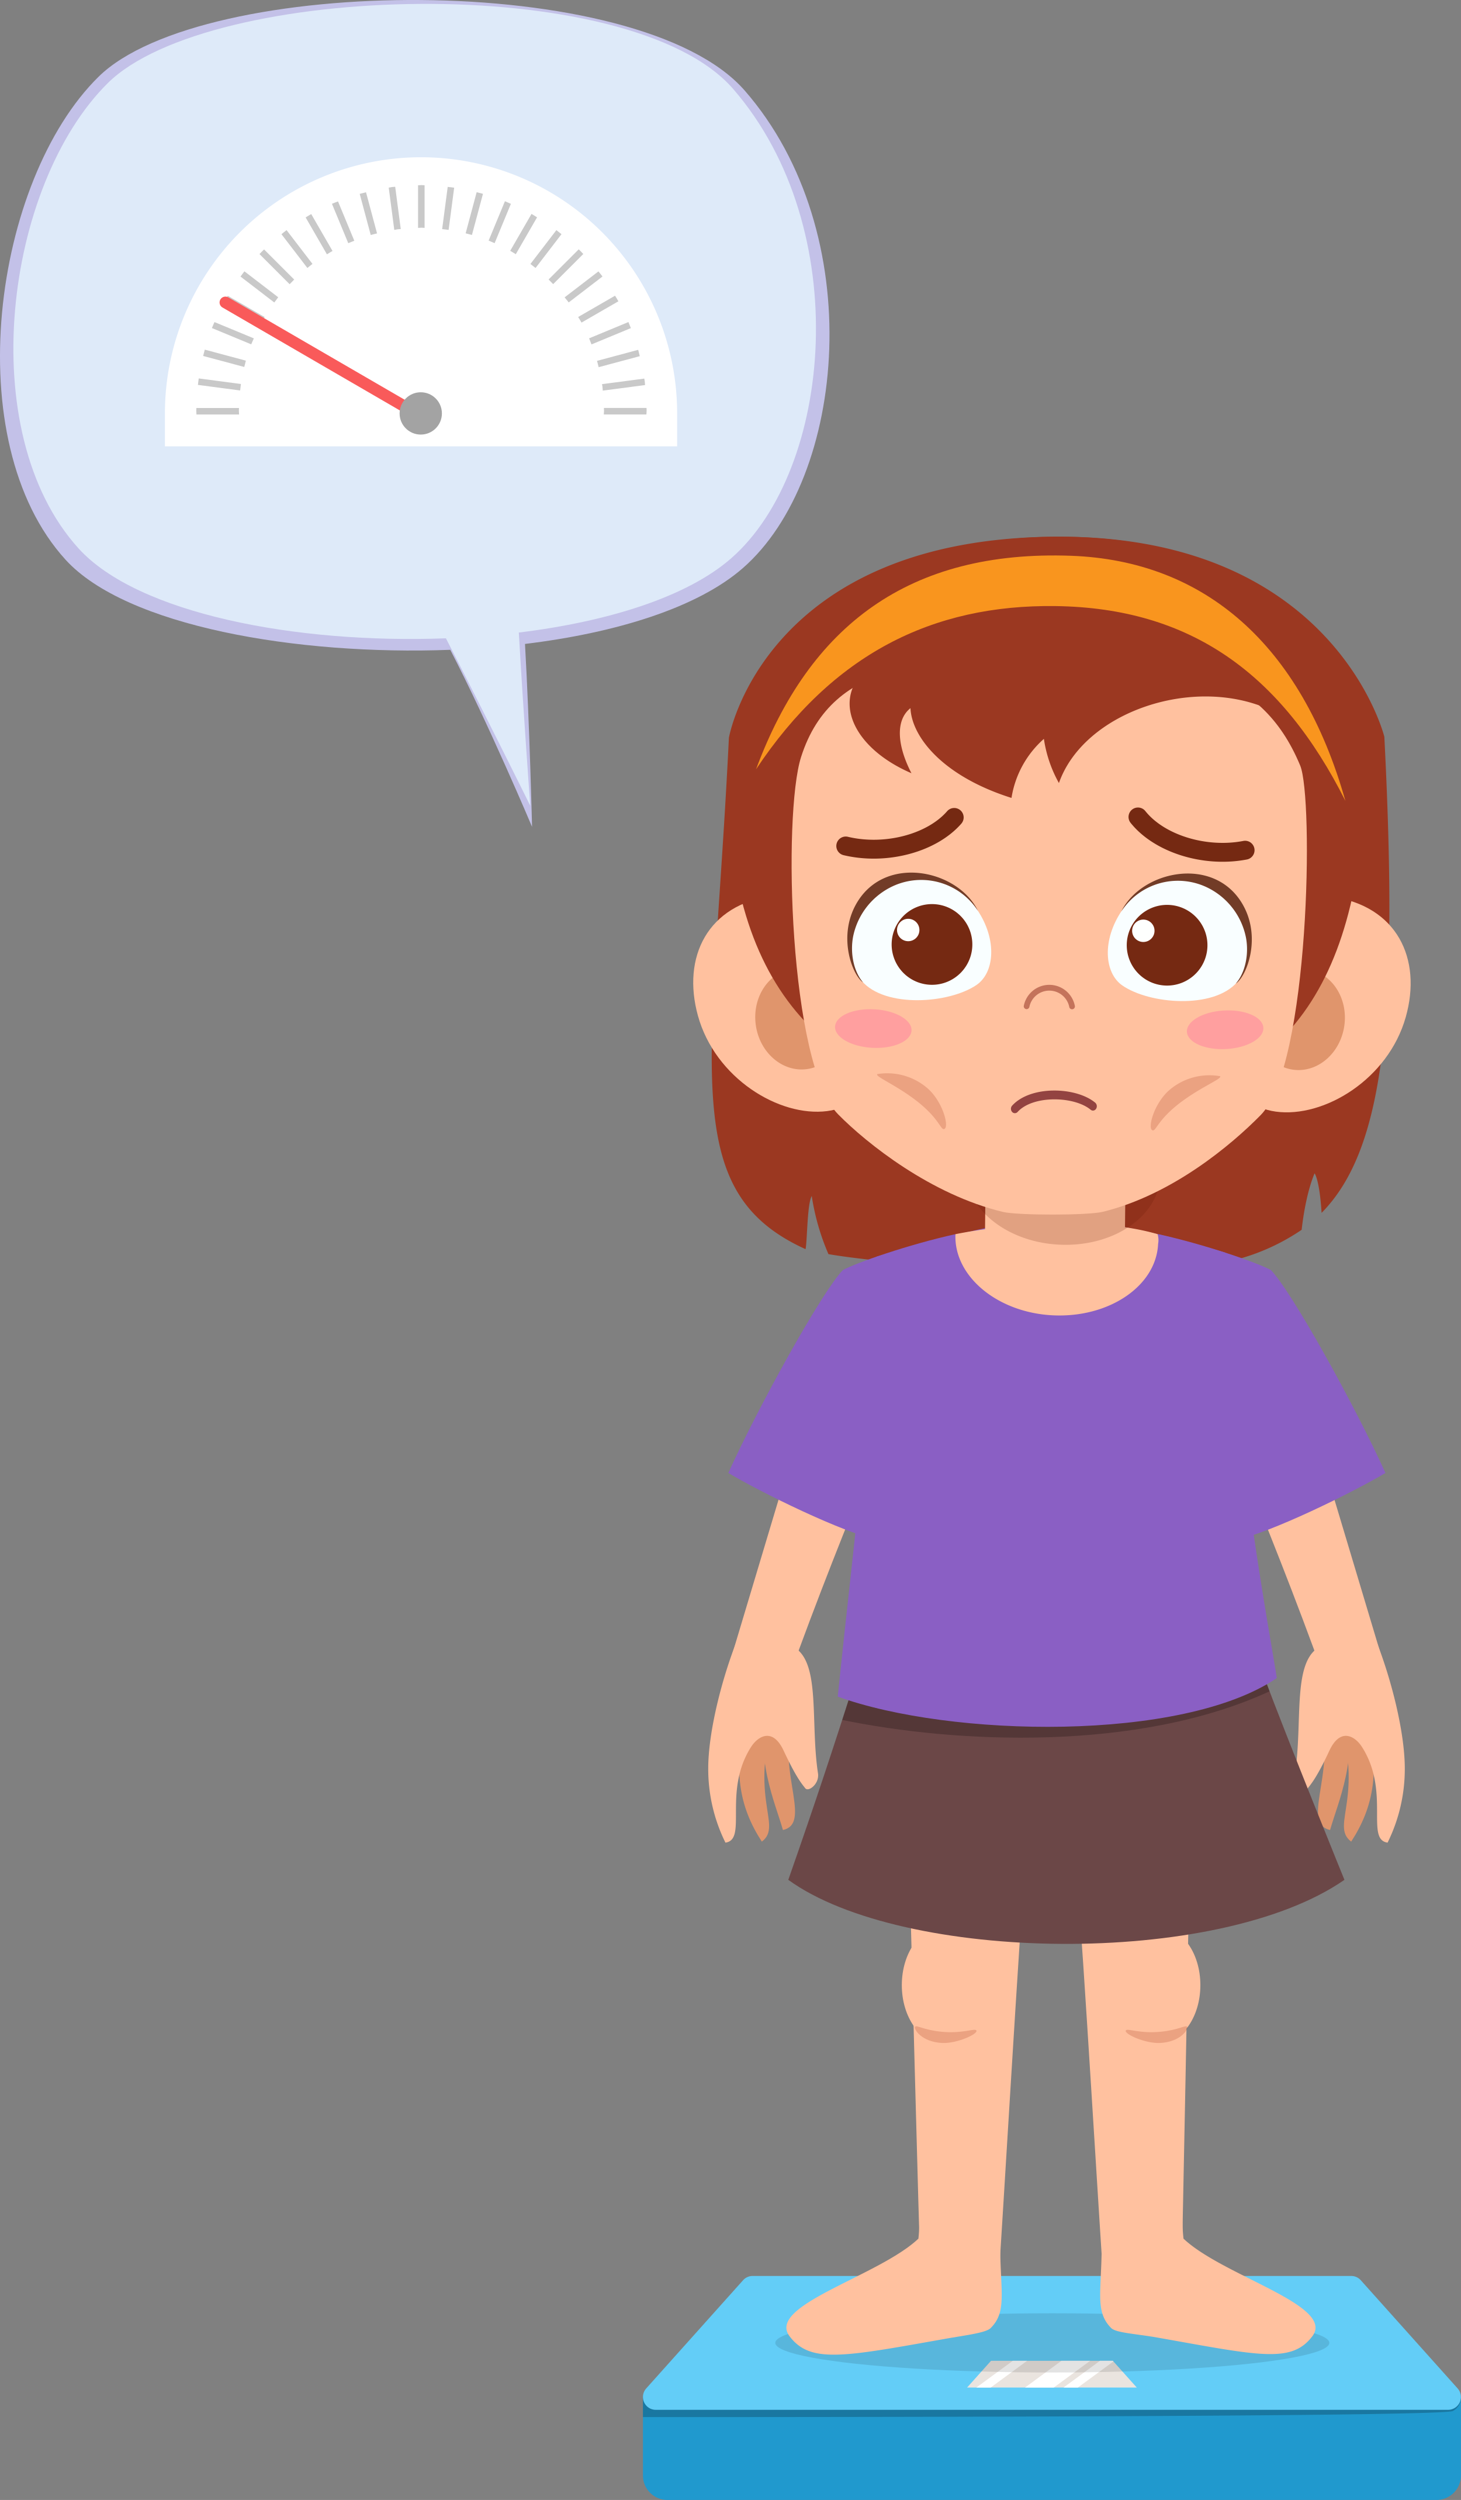 <svg xmlns="http://www.w3.org/2000/svg" width="279.953" height="478.939" viewBox="0 0 279.953 478.939">
  <rect x="0" y="0" width="279.953" height="478.939" fill="#808080" stroke="none"/>
  <g id="Grupo_25712" data-name="Grupo 25712" transform="translate(-748.227 -163.688)">
    <path id="Trazado_67611" data-name="Trazado 67611" d="M890.92,181.028c-20.186-23.149-103.929-22.2-123.811-2.634-20.148,19.824-27.058,69.8-6.3,92.545,11.6,12.709,44.246,18.354,73.7,17.24,7.268,14.005,15.67,33.914,15.67,33.914s-.486-19.772-1.354-35.041c17.462-2.119,33.005-6.925,41.7-14.488C910.426,255.264,914.761,208.366,890.92,181.028Z" transform="translate(0 0)" fill="#c3c1e8"/>
    <path id="Trazado_67612" data-name="Trazado 67612" d="M905.469,185.611c-19.7-22.736-100.431-20.339-119.834-1.126-19.663,19.471-25.861,66.817-5.6,89.153,11.324,12.483,41.64,18.31,70.389,17.215,7.093,13.756,16.162,32.075,16.162,32.075s-1.343-18.185-2.191-33.181c17.042-2.082,32.209-6.8,40.7-14.229C924.506,258.525,928.735,212.462,905.469,185.611Z" transform="translate(-16.751 -4.879)" fill="#deeaf9"/>
    <path id="Trazado_67613" data-name="Trazado 67613" d="M1035.452,390.727A49.075,49.075,0,0,0,986.378,439.8v6.312h98.15V439.8A49.076,49.076,0,0,0,1035.452,390.727Z" transform="translate(-206.549 -196.912)" fill="#fff"/>
    <path id="Trazado_67614" data-name="Trazado 67614" d="M1090.778,434.012l-3.122,7.539c.387.154.762.336,1.144.5l3.121-7.538C1091.54,434.351,1091.166,434.167,1090.778,434.012Zm-7.528,6.148c.4.1.811.2,1.209.311l2.111-7.879c-.4-.113-.8-.21-1.209-.311Zm12.62-3.717-4.079,7.066c.364.2.711.433,1.068.65l4.079-7.066C1096.58,436.877,1096.234,436.648,1095.87,436.443Zm-26.719-5.154c-.218.029-.423.085-.64.117l1.066,8.1c.216-.032.423-.088.64-.117.2-.027.4-.026.6-.049l-1.066-8.1C1069.549,431.264,1069.352,431.263,1069.151,431.289Zm4.983-.337v8.165c.219,0,.43-.033.65-.033.2,0,.4.027.6.03V430.95c-.2,0-.4-.03-.6-.03C1074.563,430.92,1074.352,430.95,1074.134,430.953Zm26.5,8.6-4.97,6.478c.334.249.658.509.983.769l4.971-6.478C1101.3,440.059,1100.971,439.8,1100.638,439.549Zm-21.886-.2c.414.047.829.088,1.239.15l1.065-8.088c-.411-.06-.825-.1-1.239-.15Zm37.56,23.129-7.879,2.112c.112.4.212.8.311,1.211l7.88-2.112C1116.523,463.28,1116.424,462.876,1116.312,462.475Zm1.253,5.963c-.021-.155-.061-.3-.083-.455l-8.1,1.066c.022.154.063.3.083.455.035.264.035.522.064.785l8.1-1.066C1117.6,468.961,1117.6,468.7,1117.565,468.438Zm.346,5.17h-8.166c0,.156.024.306.024.462,0,.266-.033.523-.04.787h8.165c0-.264.039-.521.039-.787C1117.934,473.915,1117.913,473.764,1117.911,473.609Zm-3.468-16.455-7.536,3.121c.164.382.316.771.466,1.16l7.537-3.122C1114.757,457.925,1114.606,457.536,1114.443,457.154Zm-5.75-9.7-6.473,4.967c.258.327.535.638.783.974l6.473-4.968C1109.227,448.089,1108.951,447.778,1108.693,447.451Zm-3.77-4.231-5.774,5.774c.3.291.587.59.875.892l5.774-5.774C1105.508,443.811,1105.222,443.511,1104.923,443.22Zm6.954,8.885-7.067,4.079c.214.358.448.7.649,1.067l7.066-4.08C1112.324,452.807,1112.09,452.463,1111.877,452.105Zm-54.237-17.6,3.122,7.536c.381-.166.771-.313,1.159-.466l-3.123-7.537C1058.412,434.19,1058.021,434.337,1057.64,434.5Zm-24.685,29.139,7.879,2.111c.1-.405.2-.811.312-1.21l-7.88-2.112C1033.154,462.831,1033.056,463.236,1032.955,463.641Zm-1,5.548,8.087,1.065c.045-.415.091-.83.151-1.241l-8.088-1.065C1032.043,468.361,1032,468.776,1031.952,469.19Zm7.869,4.419h-8.165c0,.156-.024.306-.024.462,0,.266.036.523.04.787h8.166c-.006-.264-.04-.521-.04-.787C1039.8,473.915,1039.819,473.764,1039.821,473.609Zm12.772-36.5,4.079,7.066c.357-.217.7-.446,1.069-.649l-4.079-7.066C1053.3,436.669,1052.951,436.9,1052.593,437.113Zm-8.842,7.018,5.773,5.774c.289-.3.575-.6.874-.894l-5.773-5.773C1044.326,443.529,1044.04,443.831,1043.751,444.131Zm-9.124,14.168,7.538,3.123c.151-.389.339-.76.5-1.143l-7.539-3.123C1034.967,457.539,1034.78,457.911,1034.627,458.3Zm28.326-25.7,2.111,7.879c.4-.115.8-.21,1.21-.311l-2.113-7.879C1063.757,432.395,1063.35,432.489,1062.952,432.6Zm-14.994,7.723,4.967,6.473c.325-.261.64-.533.975-.783l-4.967-6.474C1048.6,439.794,1048.286,440.066,1047.959,440.326Zm-10.93,12.866,7.066,4.08c.2-.366.435-.709.648-1.067l-7.066-4.08C1037.466,452.484,1037.232,452.827,1037.029,453.192Zm3.08-4.755,6.478,4.971c.247-.337.491-.672.75-1l-6.478-4.971C1040.6,447.766,1040.356,448.1,1040.109,448.438Z" transform="translate(-245.798 -231.772)" fill="#c9c9c9"/>
    <path id="Trazado_67615" data-name="Trazado 67615" d="M1104.049,615.354a1.118,1.118,0,0,1-1.245.087l-37.027-21.485a1.117,1.117,0,0,1,1.121-1.932l37.026,21.485a1.12,1.12,0,0,1,.125,1.844Z" transform="translate(-274.934 -371.368)" fill="#f95a5a"/>
    <circle id="Elipse_1785" data-name="Elipse 1785" cx="4.053" cy="4.053" r="4.053" transform="translate(824.797 238.837)" fill="#a3a3a3"/>
    <g id="Grupo_25703" data-name="Grupo 25703" transform="translate(871.426 599.71)">
      <path id="Trazado_67616" data-name="Trazado 67616" d="M1828.71,3642.737H1681.359a4.694,4.694,0,0,1-4.695-4.695v-15.237h156.741v15.237A4.7,4.7,0,0,1,1828.71,3642.737Z" transform="translate(-1676.664 -3599.82)" fill="#2099ce"/>
      <path id="Trazado_67617" data-name="Trazado 67617" d="M1676.664,3626.855v-4.05h156.741a2.931,2.931,0,0,1-1.545,2.889C1829.407,3626.946,1676.664,3626.855,1676.664,3626.855Z" transform="translate(-1676.664 -3599.82)" opacity="0.22"/>
      <path id="Trazado_67618" data-name="Trazado 67618" d="M1812.382,3449.584h-114.7a2.461,2.461,0,0,0-1.832.818l-18.558,20.727a2.459,2.459,0,0,0,1.832,4.1H1830.94a2.459,2.459,0,0,0,1.832-4.1l-18.559-20.727A2.459,2.459,0,0,0,1812.382,3449.584Z" transform="translate(-1676.663 -3449.584)" fill="#63cdf7"/>
      <path id="Trazado_67619" data-name="Trazado 67619" d="M2172.675,3572.1h-23.346l-4.585,5.122h32.518Z" transform="translate(-2082.631 -3555.844)" fill="#eae4df"/>
      <path id="Trazado_67620" data-name="Trazado 67620" d="M2174.412,3572.1l-6.977,5.122h5.5l6.976-5.122Zm9.852,0h-2.476l-6.975,5.122h2.748l6.811-5Zm-19.182,0-6.977,5.122h2.749l6.975-5.122Z" transform="translate(-2094.219 -3555.844)" fill="#fff"/>
    </g>
    <g id="Grupo_25711" data-name="Grupo 25711" transform="translate(881.06 266.506)">
      <path id="Trazado_67621" data-name="Trazado 67621" d="M1891.51,1060.508s.94,1.154,1.339,7.572c11.836-12.009,14.8-36.9,12.026-91.21,0,0-9.4-38.268-62.114-38.332-56.722-.069-63.479,38.515-63.479,38.515-3.085,63.391-10.012,86.781,14.683,97.976.329-1.348.3-8.738,1.193-10.173a44.925,44.925,0,0,0,3.2,11.129c16.584,2.838,64.189,5.055,78.124,1.054a40.662,40.662,0,0,0,12.548-5.718C1889.855,1064.019,1891.51,1060.508,1891.51,1060.508Z" transform="translate(-1772.444 -938.538)" fill="#9b3821"/>
      <ellipse id="Elipse_1786" data-name="Elipse 1786" cx="53.085" cy="5.673" rx="53.085" ry="5.673" transform="translate(15.725 340.353)" opacity="0.11"/>
      <g id="Grupo_25704" data-name="Grupo 25704" transform="translate(73.717 259.09)">
        <path id="Trazado_67622" data-name="Trazado 67622" d="M2309.68,2965.83c.053.6,14.914.5,14.94-.231.222-6.331,1.425-70.872,1.489-74.542l-21.3.759C2305.526,2898.081,2309.293,2961.508,2309.68,2965.83Z" transform="translate(-2304.804 -2891.057)" fill="#ffc19f"/>
        <ellipse id="Elipse_1787" data-name="Elipse 1787" cx="7.845" cy="11.086" rx="7.845" ry="11.086" transform="translate(7.772 7.314)" fill="#ffc19f"/>
        <path id="Trazado_67623" data-name="Trazado 67623" d="M2385.543,3089.22c.313.466-1.284,2.933-5.21,3.106-2.784.123-6.815-1.687-6.542-2.377.213-.537,2.527.627,6.685.226C2383.964,3089.838,2385.275,3088.822,2385.543,3089.22Z" transform="translate(-2364.625 -3062.846)" fill="#961d05" opacity="0.19"/>
      </g>
      <g id="Grupo_25705" data-name="Grupo 25705" transform="translate(39.971 251.067)">
        <path id="Trazado_67624" data-name="Trazado 67624" d="M2077.915,2913.391c-.053.6-14.914.5-14.94-.23-.222-6.331-2.168-78.9-2.231-82.565l22.227,4.553C2082.247,2841.413,2078.3,2909.068,2077.915,2913.391Z" transform="translate(-2059.383 -2830.595)" fill="#ffc19f"/>
        <ellipse id="Elipse_1788" data-name="Elipse 1788" cx="7.845" cy="11.086" rx="7.845" ry="11.086" transform="translate(0 15.337)" fill="#ffc19f"/>
        <path id="Trazado_67625" data-name="Trazado 67625" d="M2069.413,3089.22c-.314.466,1.283,2.933,5.21,3.106,2.783.123,6.815-1.687,6.542-2.377-.213-.537-2.526.627-6.685.226C2070.992,3089.838,2069.681,3088.822,2069.413,3089.22Z" transform="translate(-2066.868 -3054.823)" fill="#961d05" opacity="0.19"/>
      </g>
      <g id="Grupo_25706" data-name="Grupo 25706" transform="translate(115.294 210.79)">
        <path id="Trazado_67626" data-name="Trazado 67626" d="M2648.783,2646.053c1.408-5.041,5.694-14.4,2.7-23.552-.457-1.392-6.443-1.007-5.719.292C2651.3,2632.728,2642.638,2644.687,2648.783,2646.053Z" transform="translate(-2642.044 -2609.075)" fill="#e0956c"/>
        <path id="Trazado_67627" data-name="Trazado 67627" d="M2677.076,2641.979c4.254-6.529,5.937-13.939,2.491-25.8-.424-1.462-6.384-2.587-5.873-1.19C2680.387,2633.277,2672.8,2638.717,2677.076,2641.979Z" transform="translate(-2666.293 -2602.773)" fill="#e0956c"/>
        <path id="Trazado_67628" data-name="Trazado 67628" d="M2635.887,2566.468a31.782,31.782,0,0,0,3.3-14.272c-.019-7.026-2.633-17.193-5.473-24.37-.561-1.416-10.239-.8-11.281,1.4-4.736,3.261-2.811,14.354-4.275,23.954-.31,2.031,1.827,3.624,2.426,2.88.724-.9,1.844-2.26,4.152-7.209,2.1-4.51,4.92-2.794,6.248-.711C2636.43,2556.684,2631.606,2565.865,2635.887,2566.468Z" transform="translate(-2618.131 -2527.067)" fill="#ffc19f"/>
      </g>
      <path id="Trazado_67629" data-name="Trazado 67629" d="M2489.992,2085.752c.593,1.974-10.773,4.354-11.472,2.405-10.452-29.125-24.3-61.142-27.791-68.344l16.659-7.671C2473.147,2029.027,2482.14,2059.675,2489.992,2085.752Z" transform="translate(-2357.648 -1869.68)" fill="#ffc19f"/>
      <path id="Trazado_67630" data-name="Trazado 67630" d="M2464.4,1991.254c-6.045,3.613-22.221,11.623-29,12.9-9.072-11.614-14.54-57.526-14.531-58.652,9.01,1.986,19.016,5.487,21.576,6.875C2446.412,1956.447,2458.622,1978.461,2464.4,1991.254Z" transform="translate(-2331.756 -1811.885)" fill="#8a5fc4"/>
      <g id="Grupo_25707" data-name="Grupo 25707" transform="translate(2.872 210.79)">
        <path id="Trazado_67631" data-name="Trazado 67631" d="M1854.4,2646.053c-1.409-5.041-5.694-14.4-2.7-23.552.456-1.392,6.442-1.007,5.717.292C1851.885,2632.728,1860.549,2644.687,1854.4,2646.053Z" transform="translate(-1840.083 -2609.075)" fill="#e0956c"/>
        <path id="Trazado_67632" data-name="Trazado 67632" d="M1820.007,2641.979c-4.254-6.529-5.937-13.939-2.491-25.8.425-1.462,6.384-2.587,5.873-1.19C1816.7,2633.277,1824.283,2638.717,1820.007,2641.979Z" transform="translate(-1809.729 -2602.773)" fill="#e0956c"/>
        <path id="Trazado_67633" data-name="Trazado 67633" d="M1774.215,2566.468a31.8,31.8,0,0,1-3.3-14.272c.019-7.026,2.634-17.193,5.474-24.37.561-1.416,10.239-.8,11.282,1.4,4.736,3.261,2.81,14.354,4.275,23.954.31,2.031-1.826,3.624-2.426,2.88-.724-.9-1.844-2.26-4.152-7.209-2.1-4.51-4.92-2.794-6.247-.711C1773.672,2556.684,1778.495,2565.865,1774.215,2566.468Z" transform="translate(-1770.911 -2527.067)" fill="#ffc19f"/>
      </g>
      <path id="Trazado_67634" data-name="Trazado 67634" d="M1886.544,2611.1c21.906,15.872,82.293,16.848,106.568,0,0,0-10.32-25.356-15.716-39.727-13.907-1.391-62.667-1.468-77.625.116C1895.369,2585.214,1891.938,2595.718,1886.544,2611.1Z" transform="translate(-1868.328 -2353.784)" fill="#6b4747"/>
      <path id="Trazado_67635" data-name="Trazado 67635" d="M1800.986,2085.752c-.594,1.974,10.772,4.354,11.471,2.405,10.453-29.125,24.3-61.142,27.792-68.344l-16.659-7.671C1817.83,2029.027,1808.837,2059.675,1800.986,2085.752Z" transform="translate(-1794.103 -1869.68)" fill="#ffc19f"/>
      <path id="Trazado_67636" data-name="Trazado 67636" d="M1799.935,1991.254c6.045,3.613,22.222,11.623,29,12.9,9.072-11.614,14.54-57.526,14.531-58.652-9.009,1.986-19.016,5.487-21.576,6.875C1817.927,1956.447,1805.717,1978.461,1799.935,1991.254Z" transform="translate(-1793.211 -1811.885)" fill="#8a5fc4"/>
      <path id="Trazado_67637" data-name="Trazado 67637" d="M1967.3,2571.486c-1,3.133-1.956,6.087-2.894,8.979,21.647,4.472,56.5,6.2,81.893-5.477-.481-1.257-.947-2.481-1.374-3.618C2031.021,2569.979,1982.262,2569.9,1967.3,2571.486Z" transform="translate(-1935.86 -2353.784)" opacity="0.22"/>
      <path id="Trazado_67638" data-name="Trazado 67638" d="M1957.981,2017.043c21.549,7.805,66,8.733,84.125-3.55-.937-6.573-8.115-43.361-9.9-81.519-7.8-2.236-20.32-6.155-32.514-6.138-12.412.017-21.777,3.758-34.282,6.92C1964.975,1957.779,1961.3,1984.692,1957.981,2017.043Z" transform="translate(-1930.286 -1794.827)" fill="#8a5fc4"/>
      <path id="Trazado_67639" data-name="Trazado 67639" d="M2166.728,1933.842a3.935,3.935,0,0,0-.1-1.863c-11.612-3.385-28.4-2.055-38.731,0-.359,8.04,8.05,15.074,18.768,15.553S2166.368,1941.882,2166.728,1933.842Z" transform="translate(-2077.648 -1798.359)" fill="#ffc19f"/>
      <path id="Trazado_67640" data-name="Trazado 67640" d="M2197.384,1796.261l-.246,22.709c-.053,4.883-6.1,8.777-13.5,8.7s-13.364-4.105-13.311-8.988l.246-22.709Z" transform="translate(-2114.451 -1682.193)" fill="#ffc19f"/>
      <path id="Trazado_67641" data-name="Trazado 67641" d="M2180.008,1838.538a9.959,9.959,0,0,0-.364-2.909,285.709,285.709,0,0,0-36.65-.039,8.685,8.685,0,0,0-.287,1.281c-.345,7.726,7.724,14.363,18.024,14.823S2179.662,1846.264,2180.008,1838.538Z" transform="translate(-2090.491 -1716.059)" fill="#601805" opacity="0.19"/>
      <g id="Grupo_25710" data-name="Grupo 25710">
        <path id="Trazado_67642" data-name="Trazado 67642" d="M1750.167,1479.125c3.307,11.961,15.565,19.451,24.767,18.266s10.94-11.01,9.288-22.537-10.456-19.937-19.652-18.72C1752,1457.8,1747.06,1467.883,1750.167,1479.125Z" transform="translate(-1749.264 -1387.35)" fill="#ffc19f"/>
        <path id="Trazado_67643" data-name="Trazado 67643" d="M1838.912,1572.429c.725,5.316,5.112,9.11,9.8,8.473s7.9-5.466,7.182-10.784-5.111-9.108-9.8-8.471S1838.191,1567.112,1838.912,1572.429Z" transform="translate(-1826.928 -1478.903)" fill="#e0956c"/>
        <path id="Trazado_67644" data-name="Trazado 67644" d="M2551.836,1480.479c-3.381,11.938-15.688,19.343-24.881,18.094s-10.871-11.086-9.144-22.6,10.583-19.864,19.77-18.583C2550.138,1459.14,2555.016,1469.259,2551.836,1480.479Z" transform="translate(-2415.307 -1388.428)" fill="#ffc19f"/>
        <path id="Trazado_67645" data-name="Trazado 67645" d="M2577.9,1573.371c-.76,5.312-5.171,9.076-9.855,8.408s-7.867-5.519-7.109-10.832,5.171-9.073,9.855-8.4S2578.663,1568.059,2577.9,1573.371Z" transform="translate(-2453.138 -1479.673)" fill="#e0956c"/>
        <path id="Trazado_67646" data-name="Trazado 67646" d="M1921.5,992.445c-2.852,39.03-21.369,56.882-58.479,56.08-38.3-.828-60-16.792-63.054-55.377-2.689-33.924,26.322-54.736,63.441-54.613S1923.97,958.632,1921.5,992.445Z" transform="translate(-1793.088 -938.535)" fill="#9b3821"/>
        <path id="Trazado_67647" data-name="Trazado 67647" d="M1981.236,1201.455c-5.609,5.706-16.943,15.26-30.246,18.532-2.874.707-16.3.7-19.125.027-13.8-3.3-26.128-13.137-31.607-18.706-9.421-9.574-10.6-57.43-7.1-68.428,6.034-19,25.284-19.023,48.525-18.946,23.354.078,39.438,2.017,47.125,20.573C1991.384,1140.731,1990.645,1191.881,1981.236,1201.455Z" transform="translate(-1872.497 -1090.651)" fill="#ffc19f"/>
        <path id="Trazado_67648" data-name="Trazado 67648" d="M1839.987,1006.593c10.263-27.631,29.426-42.033,60.4-40.9,25.422.93,44.036,16.9,52.533,46.963-12.267-24.41-29.673-36.97-55.514-37.328C1873.732,975,1854.649,984.572,1839.987,1006.593Z" transform="translate(-1827.948 -962.035)" fill="#f9951e"/>
        <path id="Trazado_67649" data-name="Trazado 67649" d="M1986.957,1099.87c-2.679-5.164-3.169-10.1-.191-12.47.25,5.526,6.2,13.05,19.359,17.2a19.058,19.058,0,0,1,6.208-11.316,24.6,24.6,0,0,0,2.881,8.466c4.753-13.543,25.613-20.711,40.336-14.088-6.575-17.331-55.642-19.066-74.032-9.832C1970.8,1083.21,1974.134,1094.344,1986.957,1099.87Z" transform="translate(-1945.138 -1054.553)" fill="#9b3821"/>
        <g id="Grupo_25708" data-name="Grupo 25708" transform="translate(79.44 64.529)">
          <path id="Trazado_67650" data-name="Trazado 67650" d="M2350.661,1438.49c-3.9,5.723-3.387,12.016.059,14.4,5.192,3.59,17.442,4.589,21.986-.63,4.4-5.056,2.221-14.247-5.009-18.186C2361.366,1430.625,2354.438,1432.952,2350.661,1438.49Z" transform="translate(-2347.93 -1431.442)" fill="#f9feff"/>
          <path id="Trazado_67651" data-name="Trazado 67651" d="M2390.454,1430.23c-5.655-8.843-19.153-5.809-22.929,1.846a12.944,12.944,0,0,1,16.992-4.293,13.62,13.62,0,0,1,6.9,9.408c.562,3.125-.144,6.635-1.972,8.734C2391.556,1444.552,2394.613,1436.732,2390.454,1430.23Z" transform="translate(-2364.925 -1424.833)" fill="#723c27"/>
          <path id="Trazado_67652" data-name="Trazado 67652" d="M2375.85,1474.928a7.731,7.731,0,1,0,10.056-4.29A7.731,7.731,0,0,0,2375.85,1474.928Z" transform="translate(-2371.66 -1464.074)" fill="#752912"/>
          <path id="Trazado_67653" data-name="Trazado 67653" d="M2383.224,1492.689a2.145,2.145,0,1,0,2.79-1.191A2.145,2.145,0,0,0,2383.224,1492.689Z" transform="translate(-2378.406 -1482.518)" fill="#fefffe"/>
        </g>
        <g id="Grupo_25709" data-name="Grupo 25709" transform="translate(29.527 64.353)">
          <path id="Trazado_67654" data-name="Trazado 67654" d="M2000.225,1437.323c3.865,5.749,3.308,12.039-.153,14.4-5.216,3.556-17.472,4.474-21.981-.776-4.368-5.085-2.127-14.261,5.13-18.152C1989.573,1429.388,1996.485,1431.76,2000.225,1437.323Z" transform="translate(-1975.323 -1430.191)" fill="#f9feff"/>
          <path id="Trazado_67655" data-name="Trazado 67655" d="M1973.9,1428.834c5.715-8.8,19.192-5.681,22.917,2a12.946,12.946,0,0,0-16.964-4.4,13.617,13.617,0,0,0-6.964,9.361c-.583,3.122.1,6.635,1.913,8.747C1972.7,1443.15,1969.7,1435.309,1973.9,1428.834Z" transform="translate(-1971.785 -1423.506)" fill="#723c27"/>
          <path id="Trazado_67656" data-name="Trazado 67656" d="M2036.348,1473.8a7.731,7.731,0,1,0,10.056-4.29A7.732,7.732,0,0,0,2036.348,1473.8Z" transform="translate(-2027.295 -1462.919)" fill="#752912"/>
          <path id="Trazado_67657" data-name="Trazado 67657" d="M2043.721,1491.559a2.145,2.145,0,1,0,2.79-1.191A2.144,2.144,0,0,0,2043.721,1491.559Z" transform="translate(-2034.041 -1481.361)" fill="#fefffe"/>
        </g>
        <path id="Trazado_67658" data-name="Trazado 67658" d="M2235.84,1590.245a.547.547,0,0,1-.537-.458,3.9,3.9,0,0,0-7.633-.038.545.545,0,1,1-1.079-.158,4.985,4.985,0,0,1,9.789.02.546.546,0,0,1-.451.626Z" transform="translate(-2163.248 -1499.706)" fill="#c4735b"/>
        <path id="Trazado_67659" data-name="Trazado 67659" d="M2423.219,1716.141a11.783,11.783,0,0,0-9.558,2.524c-3.028,2.5-4.368,7.357-3.428,7.821.729.36.886-1.958,5.616-5.468C2419.818,1718.073,2423.73,1716.584,2423.219,1716.141Z" transform="translate(-2322.269 -1612.783)" fill="#961d05" opacity="0.19"/>
        <path id="Trazado_67660" data-name="Trazado 67660" d="M2014.825,1713.238a11.778,11.778,0,0,1,9.525,2.641c3,2.54,4.278,7.41,3.332,7.863-.734.351-.863-1.969-5.55-5.537C2018.2,1715.211,2014.309,1713.674,2014.825,1713.238Z" transform="translate(-1979.547 -1610.284)" fill="#961d05" opacity="0.19"/>
        <path id="Trazado_67661" data-name="Trazado 67661" d="M1954.075,1623.969c-.158,2.036,2.993,3.881,7.038,4.121s7.45-1.215,7.608-3.251-2.993-3.881-7.036-4.121S1954.233,1621.934,1954.075,1623.969Z" transform="translate(-1926.893 -1530.173)" fill="#ff9f9f"/>
        <path id="Trazado_67662" data-name="Trazado 67662" d="M2462.168,1626.589c.174,2.036,3.59,3.483,7.634,3.234s7.179-2.1,7.007-4.137-3.591-3.483-7.632-3.234S2462,1624.553,2462.168,1626.589Z" transform="translate(-2367.563 -1531.675)" fill="#ff9f9f"/>
        <path id="Trazado_67663" data-name="Trazado 67663" d="M2379.985,1329.561a1.808,1.808,0,0,0-1.714,2.911c4.531,5.671,13.894,8.621,22.258,7.024a1.809,1.809,0,1,0-.681-3.553c-7.011,1.348-15.074-1.113-18.751-5.726A1.8,1.8,0,0,0,2379.985,1329.561Z" transform="translate(-2294.462 -1277.651)" fill="#752912"/>
        <path id="Trazado_67664" data-name="Trazado 67664" d="M1978.427,1330.2a1.809,1.809,0,0,1,1.586,2.982c-4.773,5.47-14.255,8.01-22.542,6.05a1.809,1.809,0,1,1,.835-3.52c6.946,1.651,15.108-.457,18.982-4.905A1.8,1.8,0,0,1,1978.427,1330.2Z" transform="translate(-1928.636 -1278.212)" fill="#752912"/>
        <path id="Trazado_67665" data-name="Trazado 67665" d="M2223.785,1741.986a.71.71,0,0,0,.572-.337.91.91,0,0,0-.164-1.177c-3.673-3.054-12.39-3.339-15.928.579a.913.913,0,0,0,0,1.187.7.7,0,0,0,1.056.013c2.949-3.26,10.863-3.036,14-.429A.686.686,0,0,0,2223.785,1741.986Z" transform="translate(-2147.166 -1632.042)" fill="#934341"/>
      </g>
      <path id="Trazado_67666" data-name="Trazado 67666" d="M1925,3350.069l-15.75-.477a38.776,38.776,0,0,1-.16,6.122c-7.635,7.222-29.18,12.755-24.687,18.7,3.985,5.273,10.371,3.948,29.787.5,4.132-.733,7.82-1.15,8.745-2.068C1926.809,3369,1923.976,3364.168,1925,3350.069Z" transform="translate(-1865.94 -3029.658)" fill="#ffc19f"/>
      <path id="Trazado_67667" data-name="Trazado 67667" d="M2337,3350.069l15.75-.477a38.776,38.776,0,0,0,.16,6.122c7.634,7.222,29.18,12.755,24.686,18.7-3.985,5.273-10.233,3.7-29.649.259-4.131-.733-7.958-.9-8.882-1.823C2335.19,3369,2338.021,3364.168,2337,3350.069Z" transform="translate(-2258.964 -3029.658)" fill="#ffc19f"/>
    </g>
  </g>
</svg>
